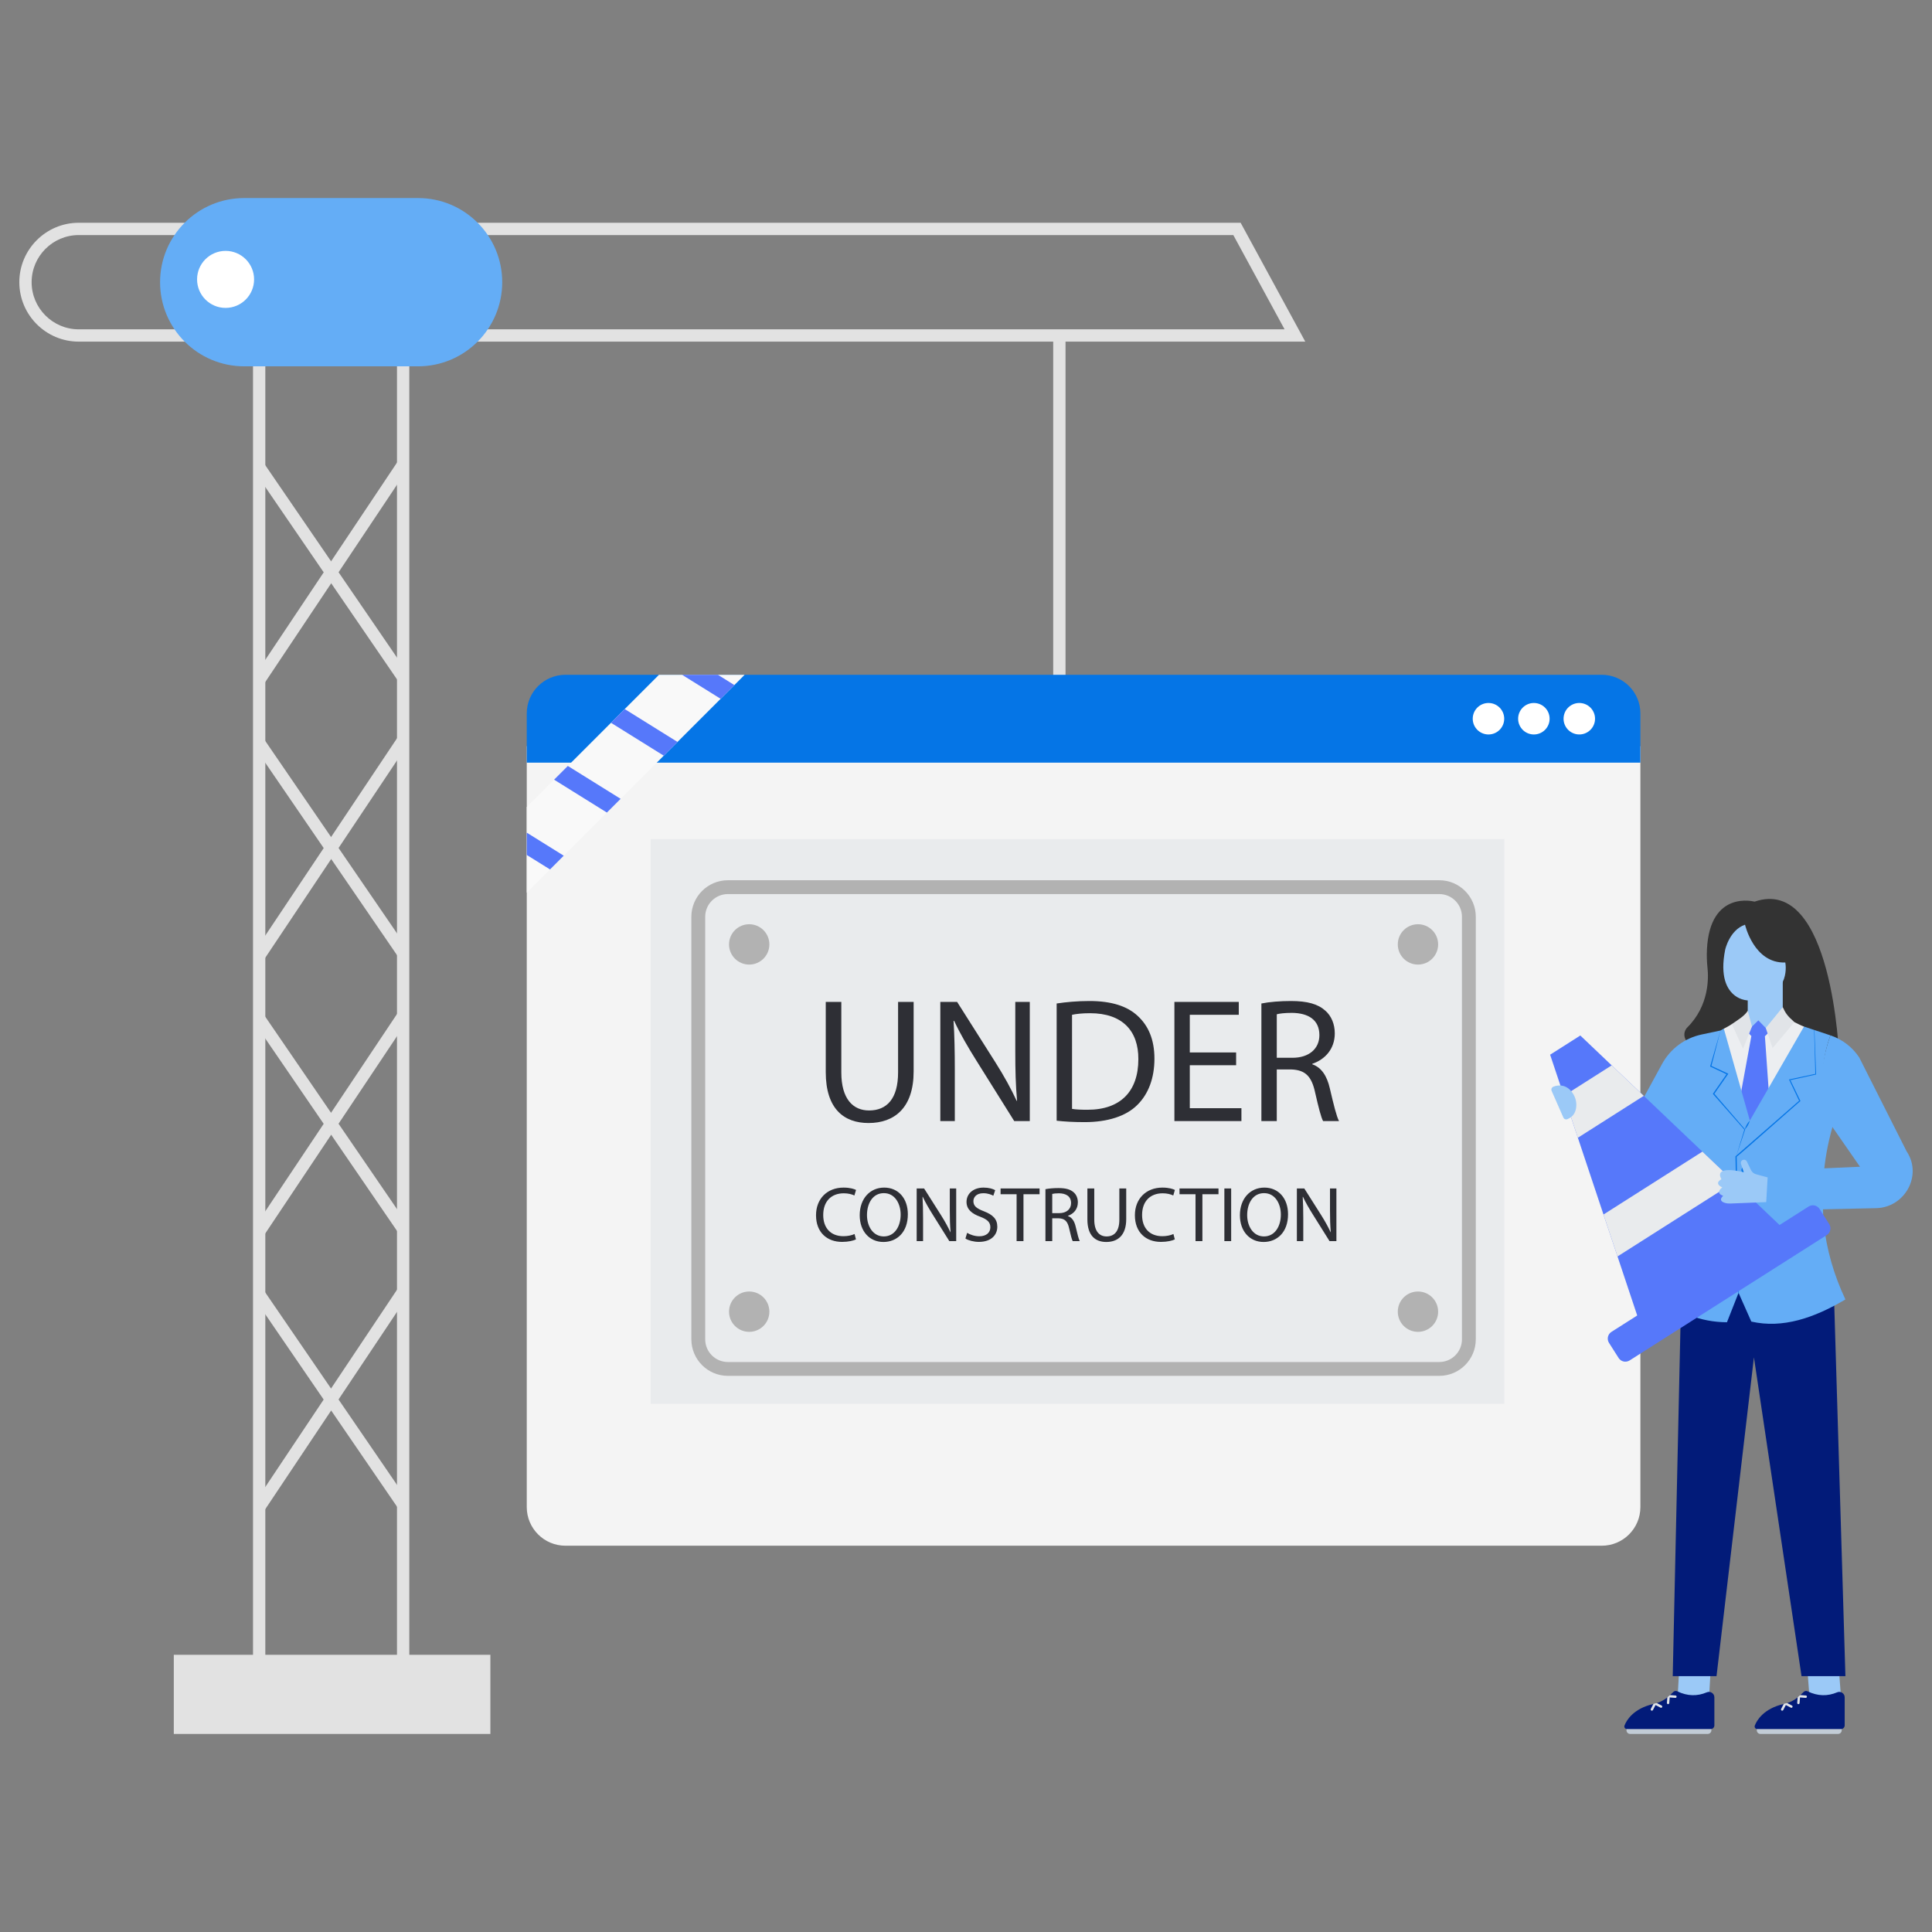 <svg xmlns="http://www.w3.org/2000/svg" enable-background="new 0 0 2500 2500" viewBox="0 0 2500 2500" id="Websitemaintenanceprocess"><rect x="0" y="0" width="2500" height="2500" fill="#808080" stroke="none"/><rect width="409.66" height="102.42" x="224.89" y="2141.3" fill="#e2e2e2" class="colore2e2e2 svgShape"></rect><polygon fill="#e2e2e2" points="529.62 2164.57 327.4 2164.57 327.4 434.13 343.33 434.13 343.33 2148.65 513.69 2148.65 513.69 434.13 529.62 434.13" class="colore2e2e2 svgShape"></polygon><rect width="335.5" height="15.93" x="260.72" y="732.61" fill="#e2e2e2" transform="rotate(-56.267 428.49 740.604)" class="colore2e2e2 svgShape"></rect><rect width="15.93" height="329.7" x="420.54" y="575.72" fill="#e2e2e2" transform="rotate(-34.401 428.515 740.562)" class="colore2e2e2 svgShape"></rect><rect width="335.5" height="15.93" x="260.71" y="1089.43" fill="#e2e2e2" transform="rotate(-56.267 428.474 1097.438)" class="colore2e2e2 svgShape"></rect><rect width="15.93" height="329.7" x="420.54" y="932.55" fill="#e2e2e2" transform="rotate(-34.401 428.515 1097.387)" class="colore2e2e2 svgShape"></rect><rect width="335.5" height="15.93" x="260.69" y="1446.25" fill="#e2e2e2" transform="rotate(-56.267 428.455 1454.279)" class="colore2e2e2 svgShape"></rect><rect width="15.93" height="329.7" x="420.53" y="1289.37" fill="#e2e2e2" transform="rotate(-34.401 428.514 1454.213)" class="colore2e2e2 svgShape"></rect><g fill="#000000" class="color000000 svgShape"><rect width="335.5" height="15.93" x="260.67" y="1803.07" fill="#e2e2e2" transform="rotate(-56.267 428.438 1811.113)" class="colore2e2e2 svgShape"></rect><rect width="15.93" height="329.7" x="420.53" y="1646.2" fill="#e2e2e2" transform="rotate(-34.401 428.514 1811.038)" class="colore2e2e2 svgShape"></rect></g><g fill="#000000" class="color000000 svgShape"><path fill="#e2e2e2" d="M1689.04,442.07H101.91c-42.41,0-76.91-34.5-76.91-76.91s34.5-76.91,76.91-76.91h1503.47L1689.04,442.07z
					 M101.91,304.17c-33.63,0-60.99,27.36-60.99,60.99s27.36,60.99,60.99,60.99h1560.33l-66.33-121.97L101.91,304.17L101.91,304.17z
					" class="colore2e2e2 svgShape"></path></g><g fill="#000000" class="color000000 svgShape"><rect width="15.93" height="474.17" x="1362.85" y="434.1" fill="#e2e2e2" class="colore2e2e2 svgShape"></rect></g><path fill="#64adf6" d="M541.01,474.02h-225c-60.13,0-108.87-48.74-108.87-108.87l0,0c0-60.13,48.74-108.87,108.87-108.87H541
				c60.13,0,108.87,48.74,108.87,108.87l0,0C649.87,425.28,601.13,474.02,541.01,474.02z" class="color64b5f6 svgShape"></path><circle cx="291.9" cy="361.53" r="36.89" fill="#ffffff" class="colorffffff svgShape"></circle><g fill="#000000" class="color000000 svgShape"><path fill="#f4f4f4" d="M2122.66,965.54v984.6c0,27.6-22.37,50.01-50.01,50.01H731.66c-27.63,0-50.04-22.41-50.04-50.01v-984.6
					L2122.66,965.54L2122.66,965.54z" class="colorf4f4f4 svgShape"></path><path fill="#0575e6" d="M2122.66,923.19v63.68H681.62v-63.68c0-27.64,22.41-50.01,50.04-50.01h1340.99
					C2100.29,873.19,2122.66,895.56,2122.66,923.19z" class="color42a5f5 svgShape"></path><circle cx="2043.56" cy="930.03" r="20.37" fill="#ffffff" transform="rotate(-80.781 2043.58 929.997)" class="colorffffff svgShape"></circle><circle cx="1984.82" cy="930.03" r="20.37" fill="#ffffff" class="colorffffff svgShape"></circle><circle cx="1926.08" cy="930.03" r="20.37" fill="#ffffff" class="colorffffff svgShape"></circle><g fill="#000000" class="color000000 svgShape"><rect width="1104.52" height="730.8" x="842.06" y="1085.81" fill="#e9ebed" class="coloredede9 svgShape"></rect><path fill="#b2b2b2" d="M1862.44,1780.34H941.86c-26.04,0-47.23-21.19-47.23-47.23v-546.85c0-26.04,21.19-47.23,47.23-47.23
						h920.57c26.04,0,47.23,21.19,47.23,47.23v546.85C1909.66,1759.15,1888.48,1780.34,1862.44,1780.34z M941.86,1156.93
						c-16.17,0-29.33,13.16-29.33,29.33v546.85c0,16.17,13.16,29.33,29.33,29.33h920.57c16.17,0,29.33-13.16,29.33-29.33v-546.85
						c0-16.17-13.16-29.33-29.33-29.33H941.86z" class="colorb2b2b2 svgShape"></path><circle cx="969.46" cy="1222.06" r="26.1" fill="#b2b2b2" class="colorb2b2b2 svgShape"></circle><circle cx="1834.84" cy="1222.06" r="26.1" fill="#b2b2b2" class="colorb2b2b2 svgShape"></circle><g fill="#000000" class="color000000 svgShape"><circle cx="969.46" cy="1697.3" r="26.1" fill="#b2b2b2" class="colorb2b2b2 svgShape"></circle><circle cx="1834.84" cy="1697.3" r="26.1" fill="#b2b2b2" class="colorb2b2b2 svgShape"></circle></g><g fill="#000000" class="color000000 svgShape"><path fill="#2e2f35" d="M1088.66 1296.45v91.29c0 34.55 15.33 49.2 35.92 49.2 22.88 0 37.53-15.1 37.53-49.2v-91.29h20.13v89.92c0 47.36-24.94 66.81-58.35 66.81-31.58 0-55.37-18.08-55.37-65.9v-90.83H1088.66zM1216.77 1450.67v-154.22h21.74l49.42 78.02c11.44 18.08 20.36 34.32 27.68 50.11l.46-.23c-1.83-20.59-2.29-39.36-2.29-63.38v-64.52h18.76v154.22h-20.13l-48.97-78.25c-10.75-17.16-21.05-34.78-28.83-51.48l-.69.23c1.14 19.45 1.6 37.98 1.6 63.61v65.9h-18.75V1450.67zM1367.31 1298.51c12.13-1.83 26.54-3.21 42.33-3.21 28.6 0 48.96 6.64 62.46 19.22 13.73 12.58 21.74 30.43 21.74 55.37 0 25.17-7.78 45.76-22.19 59.95-14.41 14.41-38.21 22.19-68.19 22.19-14.19 0-26.08-.69-36.15-1.83L1367.31 1298.51 1367.31 1298.51zM1387.22 1434.88c5.03.92 12.36 1.14 20.13 1.14 42.56 0 65.67-23.8 65.67-65.44.23-36.38-20.36-59.49-62.47-59.49-10.3 0-18.08.91-23.34 2.06L1387.22 1434.88 1387.22 1434.88zM1599.54 1378.37h-59.95v55.6h66.81v16.7h-86.72v-154.22h83.29v16.7h-63.38v48.73h59.95L1599.54 1378.37 1599.54 1378.37zM1632.24 1298.51c10.07-2.06 24.48-3.21 38.21-3.21 21.28 0 35.01 3.89 44.62 12.58 7.78 6.87 12.13 17.39 12.13 29.29 0 20.37-12.81 33.86-29.06 39.36v.69c11.9 4.12 18.99 15.1 22.65 31.12 5.03 21.51 8.69 36.38 11.9 42.33h-20.59c-2.52-4.35-5.95-17.62-10.3-36.84-4.58-21.28-12.81-29.29-30.89-29.97h-18.76v66.81h-19.91L1632.24 1298.51 1632.24 1298.51zM1652.15 1368.76h20.36c21.28 0 34.78-11.67 34.78-29.29 0-19.91-14.42-28.6-35.46-28.83-9.61 0-16.48.91-19.68 1.83V1368.76z" class="color2e3535 svgShape"></path><g fill="#000000" class="color000000 svgShape"><path fill="#2e2f35" d="M1107.61 1603.78c-3.24 1.61-9.71 3.23-18 3.23-19.21 0-33.67-12.13-33.67-34.48 0-21.33 14.46-35.79 35.59-35.79 8.49 0 13.85 1.82 16.18 3.03l-2.12 7.18c-3.34-1.62-8.09-2.83-13.75-2.83-15.97 0-26.59 10.21-26.59 28.11 0 16.68 9.6 27.4 26.19 27.4 5.36 0 10.82-1.11 14.36-2.83L1107.61 1603.78zM1174.75 1571.22c0 23.46-14.26 35.89-31.65 35.89-18 0-30.64-13.95-30.64-34.58 0-21.64 13.45-35.79 31.65-35.79C1162.72 1536.75 1174.75 1551 1174.75 1571.22zM1121.87 1572.33c0 14.56 7.89 27.6 21.74 27.6 13.95 0 21.84-12.84 21.84-28.31 0-13.55-7.08-27.7-21.74-27.7C1129.15 1543.92 1121.87 1557.37 1121.87 1572.33zM1186.17 1606v-68.14h9.6l21.84 34.48c5.05 7.99 9 15.16 12.23 22.14l.2-.1c-.81-9.1-1.01-17.39-1.01-28v-28.51h8.29V1606h-8.9l-21.64-34.58c-4.75-7.58-9.3-15.37-12.74-22.75l-.3.1c.51 8.6.71 16.78.71 28.11V1606H1186.17zM1251.48 1595.28c3.94 2.43 9.71 4.45 15.77 4.45 9 0 14.26-4.75 14.26-11.63 0-6.37-3.64-10.01-12.84-13.55-11.12-3.94-18-9.7-18-19.31 0-10.62 8.8-18.5 22.04-18.5 6.98 0 12.03 1.62 15.07 3.33l-2.43 7.18c-2.23-1.21-6.77-3.23-12.94-3.23-9.3 0-12.84 5.56-12.84 10.21 0 6.37 4.15 9.51 13.55 13.14 11.53 4.45 17.39 10.01 17.39 20.02 0 10.52-7.79 19.61-23.86 19.61-6.57 0-13.75-1.92-17.39-4.35L1251.48 1595.28zM1315.48 1545.34h-20.73v-7.48h50.45v7.48h-20.83V1606h-8.9v-60.66H1315.48zM1352.79 1538.77c4.45-.91 10.82-1.42 16.88-1.42 9.4 0 15.47 1.72 19.72 5.56 3.44 3.03 5.36 7.68 5.36 12.94 0 9-5.66 14.96-12.84 17.39v.3c5.26 1.82 8.39 6.67 10.01 13.75 2.22 9.51 3.84 16.08 5.26 18.71h-9.1c-1.11-1.92-2.63-7.79-4.55-16.28-2.02-9.4-5.66-12.94-13.65-13.25h-8.29V1606h-8.8L1352.79 1538.77 1352.79 1538.77zM1361.59 1569.8h9c9.4 0 15.37-5.16 15.37-12.94 0-8.8-6.37-12.64-15.67-12.74-4.25 0-7.28.41-8.69.81v24.87H1361.59zM1415.98 1537.86v40.34c0 15.27 6.77 21.74 15.87 21.74 10.11 0 16.58-6.67 16.58-21.74v-40.34h8.9v39.73c0 20.93-11.02 29.52-25.78 29.52-13.95 0-24.47-7.99-24.47-29.12v-40.14h8.9V1537.86zM1520.22 1603.78c-3.24 1.61-9.71 3.23-18 3.23-19.21 0-33.67-12.13-33.67-34.48 0-21.33 14.46-35.79 35.59-35.79 8.49 0 13.85 1.82 16.18 3.03l-2.12 7.18c-3.34-1.62-8.09-2.83-13.75-2.83-15.97 0-26.59 10.21-26.59 28.11 0 16.68 9.6 27.4 26.19 27.4 5.36 0 10.82-1.11 14.36-2.83L1520.22 1603.78zM1547.01 1545.34h-20.73v-7.48h50.45v7.48h-20.83V1606h-8.9v-60.66H1547.01zM1593.12 1537.86V1606h-8.8v-68.14H1593.12zM1666.72 1571.22c0 23.46-14.26 35.89-31.65 35.89-18 0-30.64-13.95-30.64-34.58 0-21.64 13.45-35.79 31.65-35.79C1654.69 1536.75 1666.72 1551 1666.72 1571.22zM1613.84 1572.33c0 14.56 7.89 27.6 21.74 27.6 13.95 0 21.84-12.84 21.84-28.31 0-13.55-7.08-27.7-21.74-27.7C1621.12 1543.92 1613.84 1557.37 1613.84 1572.33zM1678.15 1606v-68.14h9.6l21.84 34.48c5.05 7.99 9 15.16 12.23 22.14l.2-.1c-.81-9.1-1.01-17.39-1.01-28v-28.51h8.29V1606h-8.9l-21.64-34.58c-4.75-7.58-9.3-15.37-12.74-22.75l-.3.1c.51 8.6.71 16.78.71 28.11V1606H1678.15z" class="color2e3535 svgShape"></path></g></g></g><g fill="#000000" class="color000000 svgShape"><polygon fill="#f9f9f9" points="963.55 873.19 871.2 965.54 849.86 986.88 681.62 1155.12 681.62 1044.3 760.37 965.54 852.69 873.19" class="colorf9f9f9 svgShape"></polygon><polygon fill="#5678fa" points="729.48 1107.26 711.72 1125.05 681.62 1106.3 681.62 1077.44" class="colorfa5669 svgShape"></polygon><polygon fill="#5678fa" points="803.08 1033.67 785.31 1051.45 716.99 1008.89 734.77 991.12" class="colorfa5669 svgShape"></polygon><polygon fill="#5678fa" points="876.68 960.07 858.91 977.85 790.6 935.29 808.37 917.51" class="colorfa5669 svgShape"></polygon><polygon fill="#5678fa" points="950.27 886.47 932.52 904.26 882.62 873.19 928.97 873.19" class="colorfa5669 svgShape"></polygon></g></g><g fill="#000000" class="color000000 svgShape"><rect width="72.7" height="40.67" x="2155.63" y="2161.71" fill="#9bc9f7" transform="rotate(-86.732 2191.929 2181.987)" class="colorf7c19b svgShape"></rect><path fill="#c2ccd6" d="M2109.36,2243.71h100.46c2.6,0,4.7-2.1,4.7-4.7v-4.9h-109.86v4.9
						C2104.66,2241.61,2106.77,2243.71,2109.36,2243.71z" class="colorc2cbd6 svgShape"></path><path fill="#021b79" d="M2104.66,2237.37c0.21,0.04,0.42,0.06,0.65,0.06h108.35c0.3,0,0.58-0.03,0.87-0.08
						c2.2-0.41,3.86-2.34,3.86-4.66v-36.37c0-5.04-5.14-8.42-9.79-6.45c-12.32,5.23-25.02,5.05-38.17-1.3
						c-1.68-0.82-3.7-0.53-5.06,0.74l-4.38,4.11l-0.15,0.14l-0.66,0.62c-0.78,0.73-1.58,1.42-2.4,2.08
						c-0.08,0.07-0.17,0.14-0.26,0.21c-4.03,3.22-8.61,5.71-13.52,7.28c-0.15,0.05-0.32,0.1-0.47,0.14
						c-1.07,0.34-2.17,0.63-3.26,0.86c-0.24,0.05-0.47,0.1-0.7,0.16c-0.02,0-0.03,0-0.04,0.01c-26.23,6-35.11,21.54-37.43,27.96
						C2101.34,2234.9,2102.65,2236.99,2104.66,2237.37z" class="color37424c svgShape"></path><path fill="#e1e4e8" d="M2156.97,2203.52c-0.06,0.84,0.57,1.58,1.43,1.65h0.16c0.78-0.03,1.43-0.64,1.49-1.43l0.55-7.27
							l0.22-2.92l-0.66,0.62c-0.78,0.73-1.58,1.42-2.4,2.08c-0.08,0.07-0.17,0.14-0.26,0.21L2156.97,2203.52z" class="colore1e3e8 svgShape"></path><path fill="#e1e4e8" d="M2157.76 2196.26l2.84.22 7.26.55c.06.01.12.01.17.01.77-.03 1.42-.64 1.48-1.43.07-.84-.56-1.58-1.42-1.65l-7.12-.54-.15.14-.66.62C2159.38 2194.91 2158.58 2195.6 2157.76 2196.26zM2139.55 2204.92c.23-.06.46-.11.7-.16 1.1-.24 2.2-.52 3.26-.86l-1.26 2.43-3.37 6.46c-.32.62-.99.92-1.63.81-.15-.03-.3-.08-.44-.15-.76-.39-1.05-1.32-.66-2.07l3.36-6.44L2139.55 2204.92z" class="colore1e3e8 svgShape"></path><path fill="#e1e4e8" d="M2139.55,2204.92l2.7,1.41l6.47,3.37c0.14,0.07,0.29,0.12,0.44,0.15c0.65,0.11,1.31-0.2,1.63-0.81
							c0.4-0.75,0.1-1.68-0.65-2.07l-6.16-3.21c-0.15,0.05-0.32,0.1-0.47,0.14c-1.07,0.34-2.17,0.63-3.26,0.86
							C2140.01,2204.81,2139.77,2204.86,2139.55,2204.92z" class="colore1e3e8 svgShape"></path><rect width="40.67" height="72.7" x="2340.39" y="2145.59" fill="#9bc9f7" transform="rotate(-4.365 2361.346 2181.22)" class="colorf7c19b svgShape"></rect><path fill="#c2ccd6" d="M2277.99,2243.71h100.46c2.6,0,4.7-2.1,4.7-4.7v-4.9h-109.86v4.9
						C2273.28,2241.61,2275.39,2243.71,2277.99,2243.71z" class="colorc2cbd6 svgShape"></path><path fill="#021b79" d="M2273.28,2237.37c0.21,0.04,0.42,0.06,0.65,0.06h108.35c0.3,0,0.58-0.03,0.87-0.08
						c2.2-0.41,3.86-2.34,3.86-4.66v-36.37c0-5.04-5.14-8.42-9.79-6.45c-12.32,5.23-25.02,5.05-38.17-1.3
						c-1.68-0.82-3.7-0.53-5.06,0.74l-4.38,4.11l-0.15,0.14l-0.66,0.62c-0.78,0.73-1.58,1.42-2.4,2.08
						c-0.08,0.07-0.17,0.14-0.26,0.21c-4.03,3.22-8.61,5.71-13.52,7.28c-0.15,0.05-0.32,0.1-0.47,0.14
						c-1.07,0.34-2.17,0.63-3.26,0.86c-0.24,0.05-0.47,0.1-0.7,0.16c-0.02,0-0.03,0-0.04,0.01c-26.23,6-35.11,21.54-37.43,27.96
						C2269.96,2234.9,2271.27,2236.99,2273.28,2237.37z" class="color37424c svgShape"></path><path fill="#e1e4e8" d="M2325.59,2203.52c-0.06,0.84,0.57,1.58,1.43,1.65h0.16c0.78-0.03,1.43-0.64,1.49-1.43l0.55-7.27
							l0.22-2.92l-0.66,0.62c-0.78,0.73-1.58,1.42-2.4,2.08c-0.08,0.07-0.17,0.14-0.26,0.21L2325.59,2203.52z" class="colore1e3e8 svgShape"></path><path fill="#e1e4e8" d="M2326.38 2196.26l2.84.22 7.26.55c.06.01.12.01.17.01.77-.03 1.42-.64 1.48-1.43.07-.84-.56-1.58-1.42-1.65l-7.13-.54-.15.14-.66.62C2328.01 2194.91 2327.21 2195.6 2326.38 2196.26zM2308.17 2204.92c.23-.06.46-.11.7-.16 1.1-.24 2.2-.52 3.26-.86l-1.26 2.43-3.37 6.46c-.32.62-.99.92-1.63.81-.15-.03-.3-.08-.44-.15-.76-.39-1.05-1.32-.66-2.07l3.36-6.44L2308.17 2204.92z" class="colore1e3e8 svgShape"></path><path fill="#e1e4e8" d="M2308.17,2204.92l2.7,1.41l6.47,3.37c0.14,0.07,0.29,0.12,0.44,0.15c0.65,0.11,1.31-0.2,1.63-0.81
							c0.4-0.75,0.1-1.68-0.65-2.07l-6.16-3.21c-0.15,0.05-0.32,0.1-0.47,0.14c-1.07,0.34-2.17,0.63-3.26,0.86
							C2308.63,2204.81,2308.4,2204.86,2308.17,2204.92z" class="colore1e3e8 svgShape"></path><path fill="#333333" d="M2270.36,1166.73c0,0-57.66-15.77-61.58,61.64c-0.42,8.19-0.11,16.39,0.76,24.54
			c1.32,12.44,2.2,48.3-26.06,76.47c-6.41,6.39-4.72,17.17,3.31,21.36l51.47,26.82l126.69,3.42l14.92-13
			C2379.86,1367.98,2371.61,1132,2270.36,1166.73z" class="color333333 svgShape"></path><path fill="#9bc9f7" d="M2258.06,1196.56c0,0,11.5,50.38,52.09,48.92c0,0,8.69,40.77-40.05,48.74c-8.82,1.44-17.98-0.48-25.09-5.89
			c-10.17-7.73-19.65-24.24-12.63-59.48C2232.38,1228.85,2238,1203.41,2258.06,1196.56z" class="colorf7c19b svgShape"></path><rect width="45.33" height="90.01" x="2261.56" y="1258.85" fill="#9bc9f7" class="colorf7c19b svgShape"></rect><polygon fill="#021b79" points="2372.85 1666.05 2387.96 2168.95 2331.17 2168.95 2269.58 1756.39 2221.18 2168.95 2164.5 2168.95 2174.99 1695.25 2172.92 1642.35 2219.64 1624.14 2294.53 1605.25" class="color37424c svgShape"></polygon><path fill="#eceef1" d="M2210.25,1348.99l20.38-17.86c3.68-2.03,6.98-3.64,10.31-5.95l26.11,3.21l17.85,1.84l37.07-7.59
			c2.77,1.41,9.39,4.71,12.41,5.75v96.87l-80.38,46.72l-37.1-19.24L2210.25,1348.99z" class="colorecf0f1 svgShape"></path><polygon fill="#5678fa" points="2230.07 1537.92 2271.77 1588.32 2298.42 1549.81 2283.78 1340.87 2289.61 1335.18 2289.68 1335.12 2275.29 1320.35 2260.52 1334.74 2260.58 1334.8 2266.26 1340.64" class="colorfa5669 svgShape"></polygon><path fill="#64adf6" d="M2148.39,1677.71c20.17,19.99,51.7,33.22,86.28,33.28l14.73-37.36l0.3-0.55l0.34,0.66l16.16,36.37
			c40.38,9.23,81.02-4.55,121.76-28.61c-15.08-31.96-24.47-64.86-28.11-98.7l-0.71-9.89c-1.72-48.1,1.41-83.8,17.82-133.25
			c0,0-33.74-29.28-8.41-99.91l-20.69-6.89l-0.39-0.13l-13.1-4.37l-70.08,121.61l-33.66-118.86l-4.32,2.34l-39.45,56.54l-5.5,81.96
			l-13.67,19.49L2148.39,1677.71z M2038.17,1453.21l33.41,63.46c18,27.79,58.4,28.53,77.42,1.43l18.69-26.65l63.36-59.27
			c9.41,4.83,2.09-56.95-4.75-98.72l-24.5,5.19c-21.76,4.61-40.42,18.5-51.08,38.04l-46.32,84.97l-27.91-36.4L2038.17,1453.21z" class="color64b5f6 svgShape"></path><path fill="#e1e4e8" d="M2306.9 1303.21c3.56 7.78 5.79 11.26 15.07 19.41l-28.26 33.59-8.81-26L2306.9 1303.21zM2261.57 1307.82l5.48 20.55-11.58 28.7-14.52-31.91C2248.02 1320.35 2258.12 1314.21 2261.57 1307.82z" class="colore1e3e8 svgShape"></path><g fill="#000000" class="color000000 svgShape"><path fill="#0575e6" d="M2245.67,1496.34l0.01,0.37c1.05,55.01,2.33,118.28,3.72,176.93l0.3-0.55l0.34,0.66
					c-0.76-58.67-1.8-121.94-2.76-177.01c-0.05,0.02-0.05,0,0-0.07v0.07c1.94-0.78,82.5-72.34,82.1-71.66l0.41-0.35l-0.24-0.48
					l-12.79-26.53l-0.76,0.17l0.43-0.87l0.34,0.7l32.87-7.25l0.4-0.09l-0.02-0.41c-0.52-13.83-1.38-36.9-2.15-57.11l-0.39-0.13
					c0.53,20.05,1.17,42.89,1.54,56.85l0.39-0.08l-0.39,0.5c0-0.14-0.01-0.28-0.01-0.42l-33.29,7.09l-0.77,0.16l0.34,0.71
					l12.74,26.82l0.4-0.35l-0.17,0.84l-0.23-0.48l-81.09,70.83l-0.06,0.05l-0.96,0.84L2245.67,1496.34z" class="color42a5f5 svgShape"></path><path fill="#0575e6" d="M2213.03,1379.49l-0.15,0.57l0.54,0.26l20.65,9.73c-4.61,6.58-13.06,18.73-17.32,24.9l-0.34,0.49l0.4,0.46
					c9.99,11.45,30.15,34.38,40.37,45.86c-3,9.79-7.2,23.3-10.27,33.49c-0.15,0.49-0.29,0.97-0.43,1.44
					c0.16-0.49,0.32-0.98,0.49-1.49c3.42-10.36,8.09-23.76,11.26-33.65c-0.07-0.08-0.13-0.16-0.21-0.24
					c-0.05-0.07-0.11-0.13-0.16-0.2c-10.01-11.72-29.35-34.12-39.48-45.77c4.58-6.52,13.2-18.91,17.52-25.15l0.53-0.77l-0.84-0.39
					l-21.01-9.77c1.58-6.03,3.15-12.07,4.69-18.11c2.22-8.59,4.65-18.14,7.06-27.7L2213.03,1379.49z" class="color42a5f5 svgShape"></path><path fill="#0575e6" d="M2257.7,1461.66c3.14-3.27,5.43-7.3,6.6-11.68C2261.16,1453.24,2258.88,1457.29,2257.7,1461.66
					L2257.7,1461.66z" class="color42a5f5 svgShape"></path></g><g fill="#000000" class="color000000 svgShape"><path fill="#0575e6" d="M2253.42 1514.17c.03 2.4 2.01 4.32 4.41 4.29 2.4-.03 4.32-2.01 4.29-4.41s-2.01-4.32-4.41-4.29C2255.31 1509.79 2253.39 1511.77 2253.42 1514.17zM2253.87 1546.68c.03 2.4 2.01 4.32 4.41 4.29 2.4-.03 4.32-2.01 4.29-4.41s-2.01-4.32-4.41-4.29C2255.76 1542.31 2253.84 1544.28 2253.87 1546.68zM2254.33 1579.2c.03 2.4 2.01 4.32 4.41 4.29 2.4-.03 4.32-2.01 4.29-4.41s-2.01-4.32-4.41-4.29C2256.21 1574.82 2254.29 1576.8 2254.33 1579.2zM2254.78 1611.72c.03 2.4 2.01 4.32 4.41 4.29 2.4-.03 4.32-2.01 4.29-4.41s-2.01-4.32-4.41-4.29C2256.67 1607.34 2254.75 1609.31 2254.78 1611.72zM2255.23 1644.23c.03 2.4 2.01 4.32 4.41 4.29 2.4-.03 4.32-2.01 4.29-4.41s-2.01-4.32-4.41-4.29C2257.12 1639.86 2255.2 1641.83 2255.23 1644.23z" class="color42a5f5 svgShape"></path></g><path fill="#64adf6" d="M2406.8,1509.76l-124.74,5.55l2.18,51.13l143.43-3.09c36.89-0.79,59.96-41.77,39.96-72.78
			c-0.15-0.23-0.29-0.45-0.44-0.67l-61.38-121.62c-8.89-13.39-21.99-23.43-37.24-28.52c-25.33,70.63-1.08,113.34-1.08,113.34
			L2406.8,1509.76z" class="color64b5f6 svgShape"></path><g fill="#000000" class="color000000 svgShape"><polygon fill="#5678fa" points="2307.85 1590.03 2120.79 1708.96 2093.05 1625.84 2074.9 1571.58 2041.76 1472.24 2023.62 1417.93 2005.86 1364.78 2044.92 1339.94 2085.52 1378.58 2127.03 1418.02 2202.89 1490.21 2244.36 1529.64" class="colorfa5669 svgShape"></polygon><path fill="#5678fa" d="M2363.82,1598.21l-255.1,162.19c-4.8,3.05-11.17,1.64-14.23-3.17l-12.44-19.57
				c-3.05-4.8-1.64-11.17,3.17-14.23l255.1-162.19c4.8-3.05,11.17-1.64,14.23,3.17l12.44,19.57
				C2370.04,1588.78,2368.62,1595.15,2363.82,1598.21z" class="colorfa5669 svgShape"></path><polygon fill="#e9ebed" points="2127.03 1418.02 2041.76 1472.24 2023.62 1417.93 2085.52 1378.58" class="coloredede9 svgShape"></polygon><polygon fill="#e9ebed" points="2244.36 1529.64 2093.05 1625.84 2074.9 1571.58 2202.89 1490.21" class="coloredede9 svgShape"></polygon></g><path fill="#9bc9f7" d="M2009.94 1406.24c0 0 13.48-6.56 23.8 6.45 4.42 5.56 6.62 12.61 5.89 19.68-.6 5.79-3.12 12.45-10.92 15.58l-.33.16c-2.03.98-4.47.08-5.38-1.99l-15.21-34.58C2006.91 1409.49 2007.87 1407.1 2009.94 1406.24L2009.94 1406.24zM2287.32 1523.55l-14.94-4.04c-2.9-.78-5.31-2.79-6.62-5.49l-5.31-11.04c-.82-1.7-2.69-2.63-4.54-2.25l0 0c-2.42.5-3.86 3-3.08 5.35l3.63 10.81c0 0-39.62-10.39-28.96 9.05 0 0-10.54 4.94 1.14 10.61 0 0-10.15 6.69 1.16 10.85 0 0-7.76 6.11 2.33 9.12 2.28.68 4.66.92 7.03.83l46.31-1.83L2287.32 1523.55z" class="colorf7c19b svgShape"></path></g></svg>